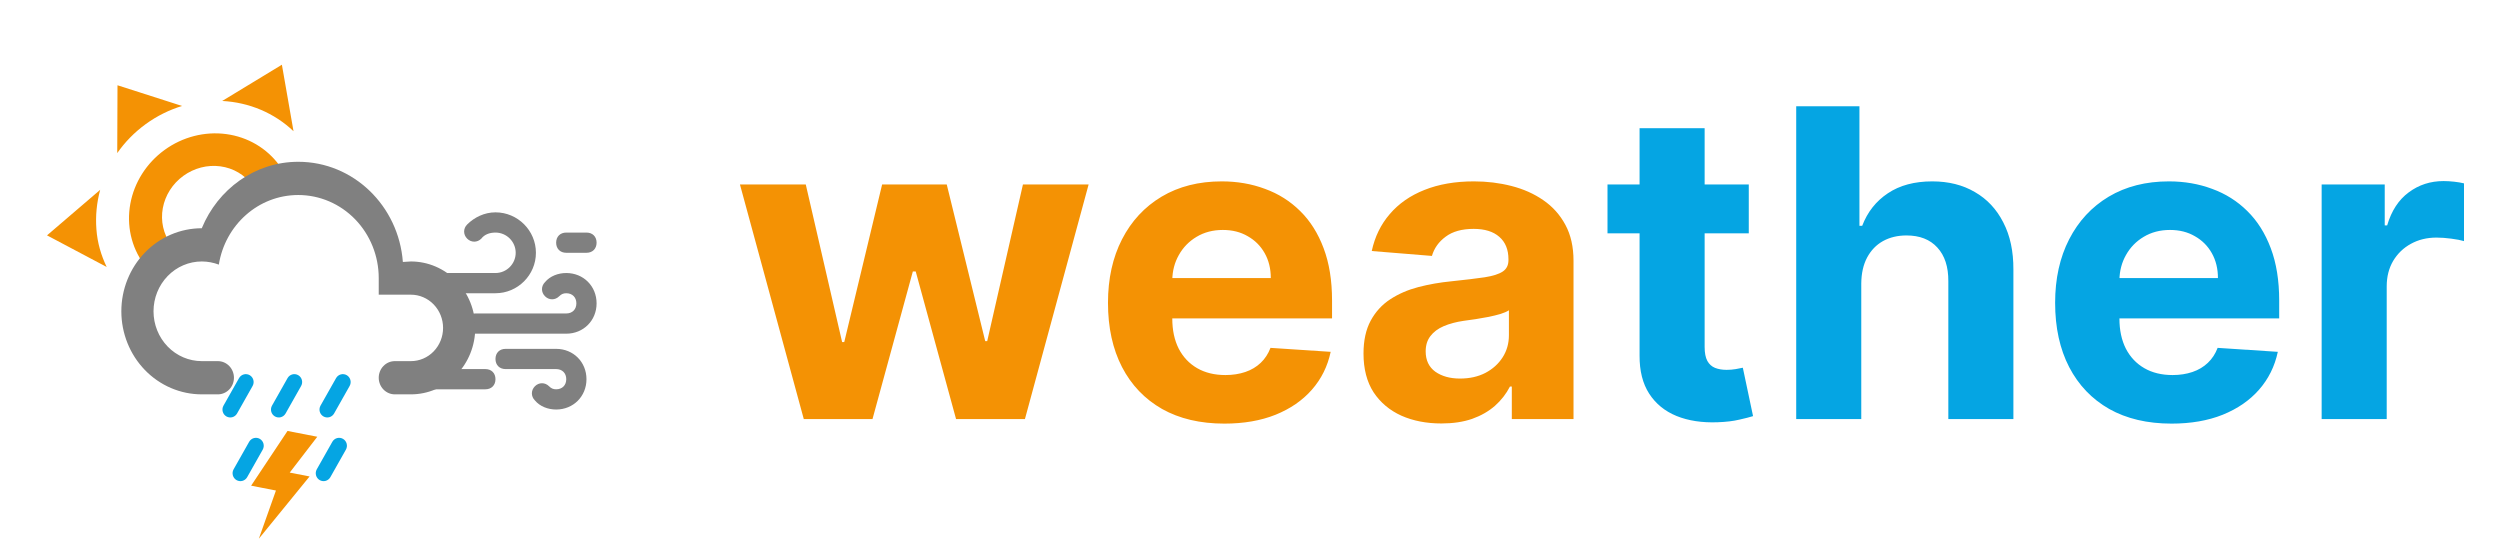 <svg width="352" height="77" viewBox="0 0 352 77" fill="none" xmlns="http://www.w3.org/2000/svg">
<path d="M78.305 34.169C78.305 33.315 78.875 32.746 79.729 32.746H82.576C83.43 32.746 84 33.315 84 34.169C84 35.024 83.43 35.593 82.576 35.593H79.729C78.875 35.593 78.305 35.024 78.305 34.169ZM61.22 51.966C60.366 51.966 59.797 52.536 59.797 53.39C59.797 54.244 60.366 54.814 61.22 54.814H68.339C69.193 54.814 69.763 54.244 69.763 53.39C69.763 52.536 69.193 51.966 68.339 51.966H61.22ZM56.949 41.288C56.095 41.288 55.525 40.719 55.525 39.864C55.525 39.01 56.095 38.441 56.949 38.441H69.763C71.329 38.441 72.61 37.159 72.61 35.593C72.61 34.027 71.329 32.746 69.763 32.746C68.909 32.746 68.197 33.031 67.769 33.6C67.2 34.169 66.346 34.169 65.776 33.6C65.207 33.031 65.207 32.176 65.776 31.607C66.773 30.61 68.197 29.898 69.763 29.898C72.895 29.898 75.458 32.461 75.458 35.593C75.458 38.725 72.895 41.288 69.763 41.288H56.949ZM79.729 44.136C80.583 44.136 81.153 43.566 81.153 42.712C81.153 41.858 80.583 41.288 79.729 41.288C79.302 41.288 79.017 41.431 78.732 41.715C78.163 42.285 77.308 42.285 76.739 41.715C76.169 41.146 76.169 40.291 76.739 39.722C77.451 38.868 78.59 38.441 79.729 38.441C82.149 38.441 84 40.291 84 42.712C84 45.132 82.149 46.983 79.729 46.983H66.915C66.061 46.983 65.492 46.414 65.492 45.559C65.492 44.705 66.061 44.136 66.915 44.136H79.729ZM78.305 51.966H71.186C70.332 51.966 69.763 51.397 69.763 50.542C69.763 49.688 70.332 49.119 71.186 49.119H78.305C80.725 49.119 82.576 50.969 82.576 53.39C82.576 55.81 80.725 57.661 78.305 57.661C77.166 57.661 76.027 57.234 75.315 56.38C74.746 55.81 74.746 54.956 75.315 54.386C75.885 53.817 76.739 53.817 77.308 54.386C77.593 54.671 77.878 54.814 78.305 54.814C79.159 54.814 79.729 54.244 79.729 53.39C79.729 52.536 79.159 51.966 78.305 51.966Z" fill="#808080"/>
<path d="M44.675 61.494L40.482 60.679L35.358 68.385L38.852 69.065L36.446 75.849L43.588 67.084L40.793 66.541L44.675 61.494Z" fill="#F49204"/>
<path d="M37.097 62.464C37.02 62.179 36.835 61.937 36.581 61.791C36.328 61.644 36.028 61.606 35.746 61.683C35.464 61.761 35.225 61.949 35.08 62.205L32.878 66.103C32.742 66.358 32.709 66.658 32.788 66.938C32.867 67.217 33.051 67.455 33.3 67.599C33.55 67.743 33.846 67.783 34.124 67.71C34.402 67.637 34.641 67.456 34.789 67.207L36.991 63.31C37.136 63.053 37.174 62.749 37.097 62.464Z" fill="#05A5E3"/>
<path d="M48.809 62.464C48.733 62.179 48.547 61.937 48.294 61.791C48.04 61.644 47.74 61.606 47.458 61.683C47.177 61.761 46.937 61.949 46.792 62.205L44.59 66.103C44.454 66.358 44.421 66.658 44.5 66.938C44.579 67.217 44.763 67.455 45.013 67.599C45.262 67.743 45.558 67.783 45.836 67.71C46.114 67.637 46.353 67.456 46.502 67.207L48.703 63.31C48.848 63.053 48.886 62.749 48.809 62.464Z" fill="#05A5E3"/>
<path d="M35.673 53.498C35.597 53.213 35.411 52.971 35.158 52.825C34.904 52.678 34.604 52.639 34.322 52.717C34.041 52.795 33.801 52.983 33.656 53.239L31.454 57.137C31.318 57.392 31.285 57.692 31.364 57.972C31.443 58.251 31.627 58.489 31.877 58.633C32.126 58.777 32.422 58.817 32.7 58.744C32.978 58.671 33.217 58.49 33.366 58.241L35.567 54.344C35.712 54.087 35.75 53.783 35.673 53.498Z" fill="#05A5E3"/>
<path d="M42.504 53.498C42.428 53.213 42.242 52.971 41.989 52.825C41.735 52.678 41.435 52.639 41.153 52.717C40.871 52.795 40.632 52.983 40.487 53.239L38.285 57.137C38.149 57.392 38.116 57.692 38.195 57.972C38.274 58.251 38.458 58.489 38.708 58.633C38.957 58.777 39.253 58.817 39.531 58.744C39.809 58.671 40.048 58.49 40.197 58.241L42.398 54.344C42.543 54.087 42.581 53.783 42.504 53.498Z" fill="#05A5E3"/>
<path d="M49.335 53.498C49.258 53.213 49.073 52.971 48.82 52.825C48.566 52.678 48.266 52.639 47.984 52.717C47.702 52.795 47.463 52.983 47.318 53.239L45.116 57.137C44.98 57.392 44.947 57.692 45.026 57.972C45.105 58.251 45.289 58.489 45.538 58.633C45.788 58.777 46.084 58.817 46.362 58.744C46.64 58.671 46.879 58.49 47.027 58.241L49.229 54.344C49.374 54.087 49.412 53.783 49.335 53.498Z" fill="#05A5E3"/>
<path d="M16.544 12.006L25.639 14.921C23.867 15.457 22.121 16.308 20.517 17.474C18.912 18.64 17.563 20.037 16.507 21.556L16.544 12.006ZM6.62 33.139L14.104 26.727C13.613 28.543 13.433 30.415 13.573 32.263C13.713 34.222 14.241 35.955 15.02 37.589L6.62 33.139ZM39.69 9.112L41.327 18.475C38.642 15.918 35.088 14.41 31.285 14.216M25.813 24.763C27.333 23.659 29.209 23.175 31.029 23.42C32.849 23.664 34.463 24.616 35.516 26.066L39.337 23.29C37.581 20.873 34.891 19.287 31.858 18.88C28.825 18.472 25.698 19.278 23.165 21.118C20.631 22.959 18.899 25.684 18.349 28.695C17.799 31.705 18.477 34.754 20.233 37.17L24.053 34.394C23 32.944 22.593 31.115 22.923 29.309C23.253 27.503 24.293 25.867 25.813 24.763Z" fill="#F49204"/>
<path d="M28.41 55.525C26.923 55.525 25.45 55.223 24.076 54.635C22.702 54.047 21.453 53.186 20.402 52.1C18.278 49.907 17.085 46.932 17.085 43.831C17.085 40.729 18.278 37.754 20.402 35.561C22.526 33.368 25.406 32.136 28.41 32.136C30.675 26.639 35.884 22.78 42 22.78C49.769 22.78 56.134 29.001 56.723 36.884L57.855 36.814C60.258 36.814 62.562 37.799 64.262 39.554C65.961 41.308 66.915 43.688 66.915 46.169C66.915 48.651 65.961 51.031 64.262 52.785C62.562 54.54 60.258 55.525 57.855 55.525H55.59C54.989 55.525 54.413 55.279 53.989 54.84C53.564 54.402 53.325 53.807 53.325 53.186C53.325 52.566 53.564 51.971 53.989 51.532C54.413 51.094 54.989 50.847 55.59 50.847H57.855C59.057 50.847 60.209 50.355 61.058 49.477C61.908 48.6 62.385 47.41 62.385 46.169C62.385 44.929 61.908 43.739 61.058 42.862C60.209 41.984 59.057 41.492 57.855 41.492H53.325V39.153C53.325 36.051 52.132 33.076 50.008 30.883C47.884 28.69 45.004 27.458 42 27.458C36.337 27.458 31.694 31.715 30.811 37.258C30.063 36.977 29.248 36.814 28.41 36.814C26.608 36.814 24.879 37.553 23.605 38.869C22.331 40.185 21.615 41.969 21.615 43.831C21.615 45.691 22.331 47.476 23.605 48.792C24.879 50.108 26.608 50.847 28.41 50.847H30.675C31.276 50.847 31.852 51.094 32.276 51.532C32.701 51.971 32.94 52.566 32.94 53.186C32.94 53.807 32.701 54.402 32.276 54.84C31.852 55.279 31.276 55.525 30.675 55.525H28.41Z" fill="#808080"/>
<path d="M113.172 59L104.183 25.968H113.451L118.57 48.161H118.871L124.204 25.968H133.3L138.72 48.032H138.999L144.031 25.968H153.279L144.311 59H134.612L128.935 38.226H128.526L122.849 59H113.172ZM172.391 59.645C168.993 59.645 166.069 58.957 163.617 57.581C161.18 56.19 159.302 54.226 157.983 51.688C156.664 49.136 156.004 46.118 156.004 42.635C156.004 39.237 156.664 36.255 157.983 33.689C159.302 31.122 161.158 29.122 163.553 27.689C165.961 26.255 168.785 25.538 172.026 25.538C174.205 25.538 176.233 25.89 178.111 26.592C180.004 27.28 181.653 28.32 183.058 29.71C184.477 31.101 185.581 32.85 186.369 34.958C187.158 37.051 187.552 39.502 187.552 42.312V44.828H159.66V39.151H178.929C178.929 37.832 178.642 36.663 178.068 35.646C177.495 34.628 176.699 33.832 175.681 33.259C174.678 32.671 173.509 32.377 172.176 32.377C170.785 32.377 169.552 32.699 168.477 33.345C167.416 33.975 166.585 34.828 165.983 35.904C165.38 36.965 165.072 38.147 165.058 39.452V44.85C165.058 46.484 165.359 47.896 165.961 49.086C166.578 50.276 167.445 51.194 168.563 51.839C169.681 52.484 171.008 52.807 172.542 52.807C173.56 52.807 174.491 52.663 175.337 52.377C176.183 52.09 176.907 51.66 177.509 51.086C178.111 50.513 178.57 49.81 178.886 48.979L187.359 49.538C186.928 51.574 186.047 53.351 184.713 54.871C183.394 56.376 181.688 57.552 179.595 58.398C177.516 59.229 175.115 59.645 172.391 59.645ZM202.95 59.624C200.842 59.624 198.964 59.258 197.315 58.527C195.667 57.781 194.362 56.685 193.401 55.237C192.455 53.774 191.982 51.953 191.982 49.774C191.982 47.939 192.319 46.398 192.993 45.151C193.667 43.904 194.584 42.9 195.745 42.14C196.907 41.38 198.226 40.807 199.702 40.42C201.193 40.033 202.756 39.76 204.39 39.602C206.312 39.402 207.86 39.215 209.036 39.043C210.211 38.857 211.064 38.585 211.595 38.226C212.125 37.868 212.39 37.337 212.39 36.635V36.506C212.39 35.144 211.96 34.09 211.1 33.345C210.254 32.599 209.05 32.226 207.487 32.226C205.838 32.226 204.527 32.592 203.552 33.323C202.577 34.04 201.932 34.943 201.616 36.033L193.143 35.345C193.573 33.337 194.419 31.603 195.681 30.14C196.943 28.664 198.57 27.531 200.563 26.743C202.57 25.94 204.892 25.538 207.53 25.538C209.365 25.538 211.122 25.753 212.799 26.183C214.491 26.613 215.989 27.28 217.293 28.183C218.612 29.087 219.652 30.248 220.412 31.667C221.171 33.072 221.551 34.757 221.551 36.721V59H212.863V54.419H212.605C212.075 55.452 211.365 56.362 210.476 57.151C209.587 57.925 208.519 58.534 207.272 58.978C206.025 59.409 204.584 59.624 202.95 59.624ZM205.573 53.301C206.921 53.301 208.111 53.036 209.143 52.505C210.175 51.961 210.985 51.23 211.573 50.312C212.161 49.395 212.455 48.355 212.455 47.194V43.688C212.168 43.875 211.774 44.047 211.272 44.205C210.785 44.348 210.233 44.484 209.616 44.613C209 44.728 208.383 44.835 207.767 44.936C207.15 45.022 206.591 45.101 206.089 45.172C205.014 45.33 204.075 45.581 203.272 45.925C202.469 46.269 201.846 46.735 201.401 47.323C200.957 47.896 200.735 48.613 200.735 49.473C200.735 50.721 201.186 51.674 202.089 52.334C203.007 52.979 204.168 53.301 205.573 53.301Z" fill="#F49204"/>
<path d="M246.228 25.968V32.85H226.336V25.968H246.228ZM230.852 18.055H240.013V48.85C240.013 49.696 240.142 50.355 240.4 50.828C240.659 51.287 241.017 51.609 241.476 51.796C241.949 51.982 242.494 52.075 243.11 52.075C243.54 52.075 243.97 52.04 244.4 51.968C244.831 51.882 245.16 51.817 245.39 51.774L246.83 58.591C246.372 58.735 245.727 58.9 244.895 59.086C244.064 59.287 243.053 59.409 241.863 59.452C239.655 59.538 237.72 59.244 236.056 58.57C234.408 57.896 233.125 56.849 232.207 55.43C231.29 54.011 230.838 52.219 230.852 50.054V18.055ZM262.067 39.904V59H252.906V14.958H261.809V31.796H262.196C262.941 29.846 264.146 28.32 265.809 27.216C267.472 26.097 269.558 25.538 272.067 25.538C274.36 25.538 276.36 26.04 278.066 27.044C279.787 28.033 281.12 29.459 282.066 31.323C283.027 33.173 283.5 35.388 283.486 37.968V59H274.325V39.602C274.339 37.567 273.823 35.983 272.776 34.85C271.744 33.717 270.296 33.151 268.432 33.151C267.185 33.151 266.081 33.416 265.12 33.947C264.174 34.477 263.429 35.251 262.884 36.269C262.353 37.273 262.081 38.484 262.067 39.904ZM305.749 59.645C302.351 59.645 299.426 58.957 296.975 57.581C294.537 56.19 292.659 54.226 291.34 51.688C290.021 49.136 289.362 46.118 289.362 42.635C289.362 39.237 290.021 36.255 291.34 33.689C292.659 31.122 294.516 29.122 296.91 27.689C299.319 26.255 302.143 25.538 305.383 25.538C307.562 25.538 309.591 25.89 311.469 26.592C313.361 27.28 315.01 28.32 316.415 29.71C317.834 31.101 318.938 32.85 319.727 34.958C320.515 37.051 320.91 39.502 320.91 42.312V44.828H293.018V39.151H312.286C312.286 37.832 311.999 36.663 311.426 35.646C310.853 34.628 310.057 33.832 309.039 33.259C308.035 32.671 306.867 32.377 305.534 32.377C304.143 32.377 302.91 32.699 301.835 33.345C300.774 33.975 299.942 34.828 299.34 35.904C298.738 36.965 298.43 38.147 298.415 39.452V44.85C298.415 46.484 298.717 47.896 299.319 49.086C299.935 50.276 300.803 51.194 301.921 51.839C303.039 52.484 304.365 52.807 305.899 52.807C306.917 52.807 307.849 52.663 308.695 52.377C309.541 52.09 310.265 51.66 310.867 51.086C311.469 50.513 311.928 49.81 312.243 48.979L320.716 49.538C320.286 51.574 319.404 53.351 318.071 54.871C316.752 56.376 315.046 57.552 312.953 58.398C310.874 59.229 308.473 59.645 305.749 59.645ZM326.888 59V25.968H335.77V31.732H336.114C336.716 29.682 337.727 28.133 339.146 27.087C340.565 26.026 342.2 25.495 344.049 25.495C344.508 25.495 345.002 25.524 345.533 25.581C346.063 25.639 346.529 25.718 346.931 25.818V33.947C346.501 33.818 345.906 33.703 345.146 33.603C344.386 33.502 343.691 33.452 343.06 33.452C341.712 33.452 340.508 33.746 339.447 34.334C338.4 34.907 337.569 35.71 336.952 36.742C336.35 37.775 336.049 38.965 336.049 40.312V59H326.888Z" fill="#05A5E3"/>
</svg>
